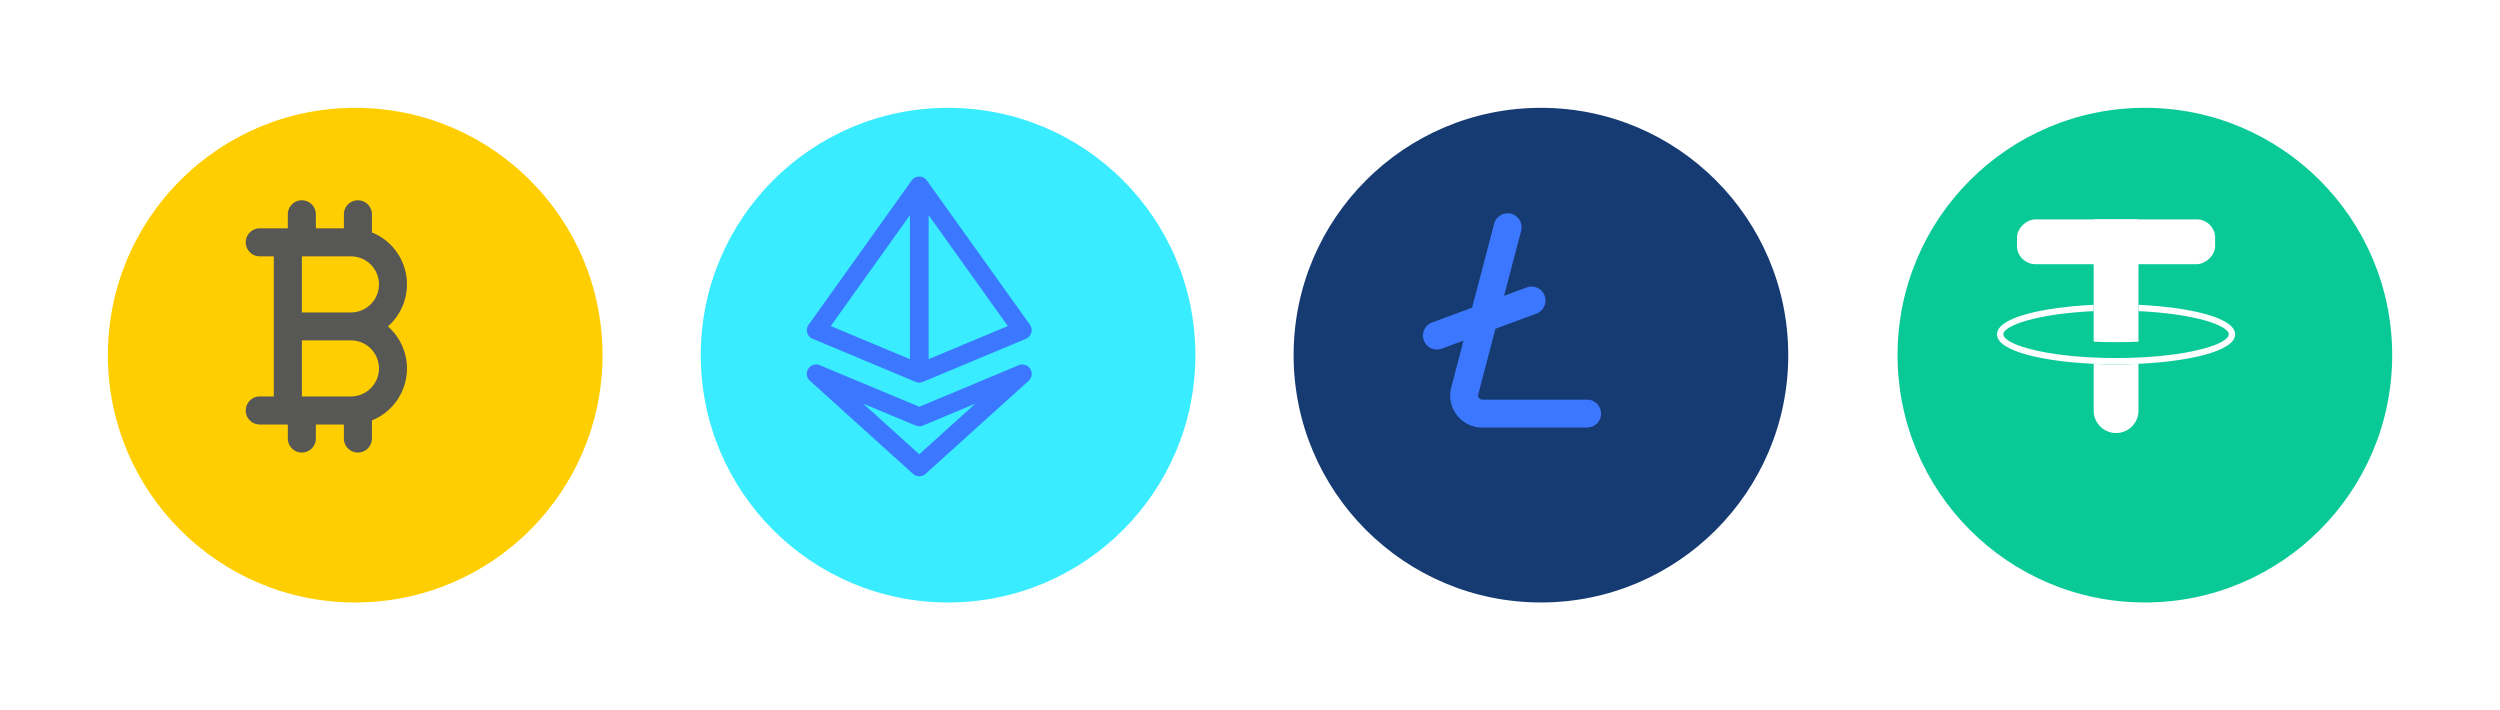 <svg xmlns="http://www.w3.org/2000/svg" xmlns:xlink="http://www.w3.org/1999/xlink" width="347.716" height="98.798" viewBox="0 0 347.716 98.798">
  <defs>
    <filter id="Ellipse_14" x="0" y="0" width="98.798" height="98.798" filterUnits="userSpaceOnUse">
      <feOffset dx="4" dy="4" input="SourceAlpha"/>
      <feGaussianBlur stdDeviation="5" result="blur"/>
      <feFlood flood-opacity="0.251"/>
      <feComposite operator="in" in2="blur"/>
      <feComposite in="SourceGraphic"/>
    </filter>
    <filter id="Ellipse_15" x="82.459" y="0" width="98.798" height="98.798" filterUnits="userSpaceOnUse">
      <feOffset dx="4" dy="4" input="SourceAlpha"/>
      <feGaussianBlur stdDeviation="5" result="blur-2"/>
      <feFlood flood-opacity="0.251"/>
      <feComposite operator="in" in2="blur-2"/>
      <feComposite in="SourceGraphic"/>
    </filter>
    <filter id="Ellipse_16" x="164.918" y="0" width="98.798" height="98.798" filterUnits="userSpaceOnUse">
      <feOffset dx="4" dy="4" input="SourceAlpha"/>
      <feGaussianBlur stdDeviation="5" result="blur-3"/>
      <feFlood flood-opacity="0.251"/>
      <feComposite operator="in" in2="blur-3"/>
      <feComposite in="SourceGraphic"/>
    </filter>
    <filter id="Ellipse_17" x="248.918" y="0" width="98.798" height="98.798" filterUnits="userSpaceOnUse">
      <feOffset dx="4" dy="4" input="SourceAlpha"/>
      <feGaussianBlur stdDeviation="5" result="blur-4"/>
      <feFlood flood-opacity="0.251"/>
      <feComposite operator="in" in2="blur-4"/>
      <feComposite in="SourceGraphic"/>
    </filter>
  </defs>
  <g id="Content-2" transform="translate(-704.426 -1431.893)">
    <g id="Group_23" data-name="Group 23">
      <g transform="matrix(1, 0, 0, 1, 704.43, 1431.89)" filter="url(#Ellipse_14)">
        <circle id="Ellipse_14-2" data-name="Ellipse 14" cx="34.399" cy="34.399" r="34.399" transform="translate(11 11)" fill="#ffce00"/>
      </g>
      <path id="Path_44" data-name="Path 44" d="M758.382,1477.292a7.787,7.787,0,0,0-2.224-13.07V1461.7a1.949,1.949,0,0,0-3.9,0v1.948h-3.9V1461.7a1.948,1.948,0,1,0-3.9,0v1.948h-3.9a1.948,1.948,0,0,0,0,3.9h1.949v19.487h-1.949a1.948,1.948,0,0,0,0,3.9h3.9v1.949a1.948,1.948,0,0,0,3.9,0v-1.949h3.9v1.949a1.949,1.949,0,0,0,3.9,0v-2.52a7.786,7.786,0,0,0,2.224-13.069Zm-11.968-9.744h6.821a3.9,3.9,0,0,1,0,7.8h-6.821Zm6.821,19.487h-6.821v-7.8h6.821a3.9,3.9,0,0,1,0,7.8Z" fill="#575756"/>
    </g>
    <g id="Group_25" data-name="Group 25">
      <g transform="matrix(1, 0, 0, 1, 704.43, 1431.89)" filter="url(#Ellipse_15)">
        <circle id="Ellipse_15-2" data-name="Ellipse 15" cx="34.399" cy="34.399" r="34.399" transform="translate(93.46 11)" fill="#39ecff"/>
      </g>
      <g id="Group_24" data-name="Group 24">
        <path id="Path_45" data-name="Path 45" d="M817.453,1479.015l14.328,5.992a1.311,1.311,0,0,0,1.005,0l14.328-5.992a1.3,1.3,0,0,0,.557-1.959L833.343,1457a1.3,1.3,0,0,0-2.119,0l-14.329,20.06a1.3,1.3,0,0,0,.558,1.959Zm16.133,2.833v-20.03l11.017,15.424Zm-2.6-20.03v20.03l-11.017-4.606Z" fill="#3b78ff"/>
        <path id="Path_46" data-name="Path 46" d="M847.712,1483.191a1.312,1.312,0,0,0-1.6-.5l-13.826,5.78-13.826-5.78a1.3,1.3,0,0,0-1.375,2.168l14.329,12.941a1.3,1.3,0,0,0,1.745,0l14.328-12.941a1.3,1.3,0,0,0,.228-1.665Zm-15.429,11.884-7.8-7.044,7.3,3.051a1.3,1.3,0,0,0,1.005,0l7.3-3.051-7.8,7.044Z" fill="#3b78ff"/>
      </g>
    </g>
    <g id="Group_26" data-name="Group 26">
      <g transform="matrix(1, 0, 0, 1, 704.43, 1431.89)" filter="url(#Ellipse_16)">
        <circle id="Ellipse_16-2" data-name="Ellipse 16" cx="34.399" cy="34.399" r="34.399" transform="translate(175.92 11)" fill="#163b72"/>
      </g>
      <path id="Path_47" data-name="Path 47" d="M907.059,1489.623a4.43,4.43,0,0,0,3.532,1.736h14.578a1.94,1.94,0,1,0,0-3.88H910.591a.581.581,0,0,1-.563-.729l2.393-9.127,5.662-2.1a1.94,1.94,0,1,0-1.347-3.638l-3.114,1.153,2.367-9.026a1.94,1.94,0,1,0-3.753-.984l-3.056,11.655-5.537,2.051a1.94,1.94,0,1,0,1.347,3.638l2.989-1.107-1.7,6.5A4.43,4.43,0,0,0,907.059,1489.623Z" fill="#3b78ff"/>
    </g>
    <g transform="matrix(1, 0, 0, 1, 704.43, 1431.89)" filter="url(#Ellipse_17)">
      <circle id="Ellipse_17-2" data-name="Ellipse 17" cx="34.399" cy="34.399" r="34.399" transform="translate(259.92 11)" fill="#09c997"/>
    </g>
    <rect id="Rectangle_11" data-name="Rectangle 11" width="6.229" height="27.564" rx="2.557" transform="translate(1012.524 1462.407) rotate(90)" fill="#fff"/>
    <g id="Group_28" data-name="Group 28">
      <path id="Path_49" data-name="Path 49" d="M995.628,1482.5v6.562a3.115,3.115,0,0,0,6.229,0V1482.5c-1.034.048-2.078.073-3.115.073S996.661,1482.548,995.628,1482.5Z" fill="#fff"/>
      <path id="Path_50" data-name="Path 50" d="M1001.857,1474.289v.879c7.855.354,12.562,2,12.562,3.227s-4.707,2.872-12.562,3.226q-1.485.068-3.115.07t-3.114-.07c-7.856-.354-12.562-2-12.562-3.226s4.706-2.872,12.562-3.227v-.879c-6.974.326-13.445,1.742-13.445,4.106s6.471,3.779,13.445,4.1c1.033.048,2.078.073,3.114.073s2.081-.025,3.115-.073c6.973-.326,13.444-1.742,13.444-4.1S1008.83,1474.615,1001.857,1474.289Z" fill="#fff"/>
      <path id="Path_51" data-name="Path 51" d="M995.628,1462.407v17.008q1.485.067,3.114.07t3.115-.07v-17.008Z" fill="#fff"/>
    </g>
  </g>
</svg>
